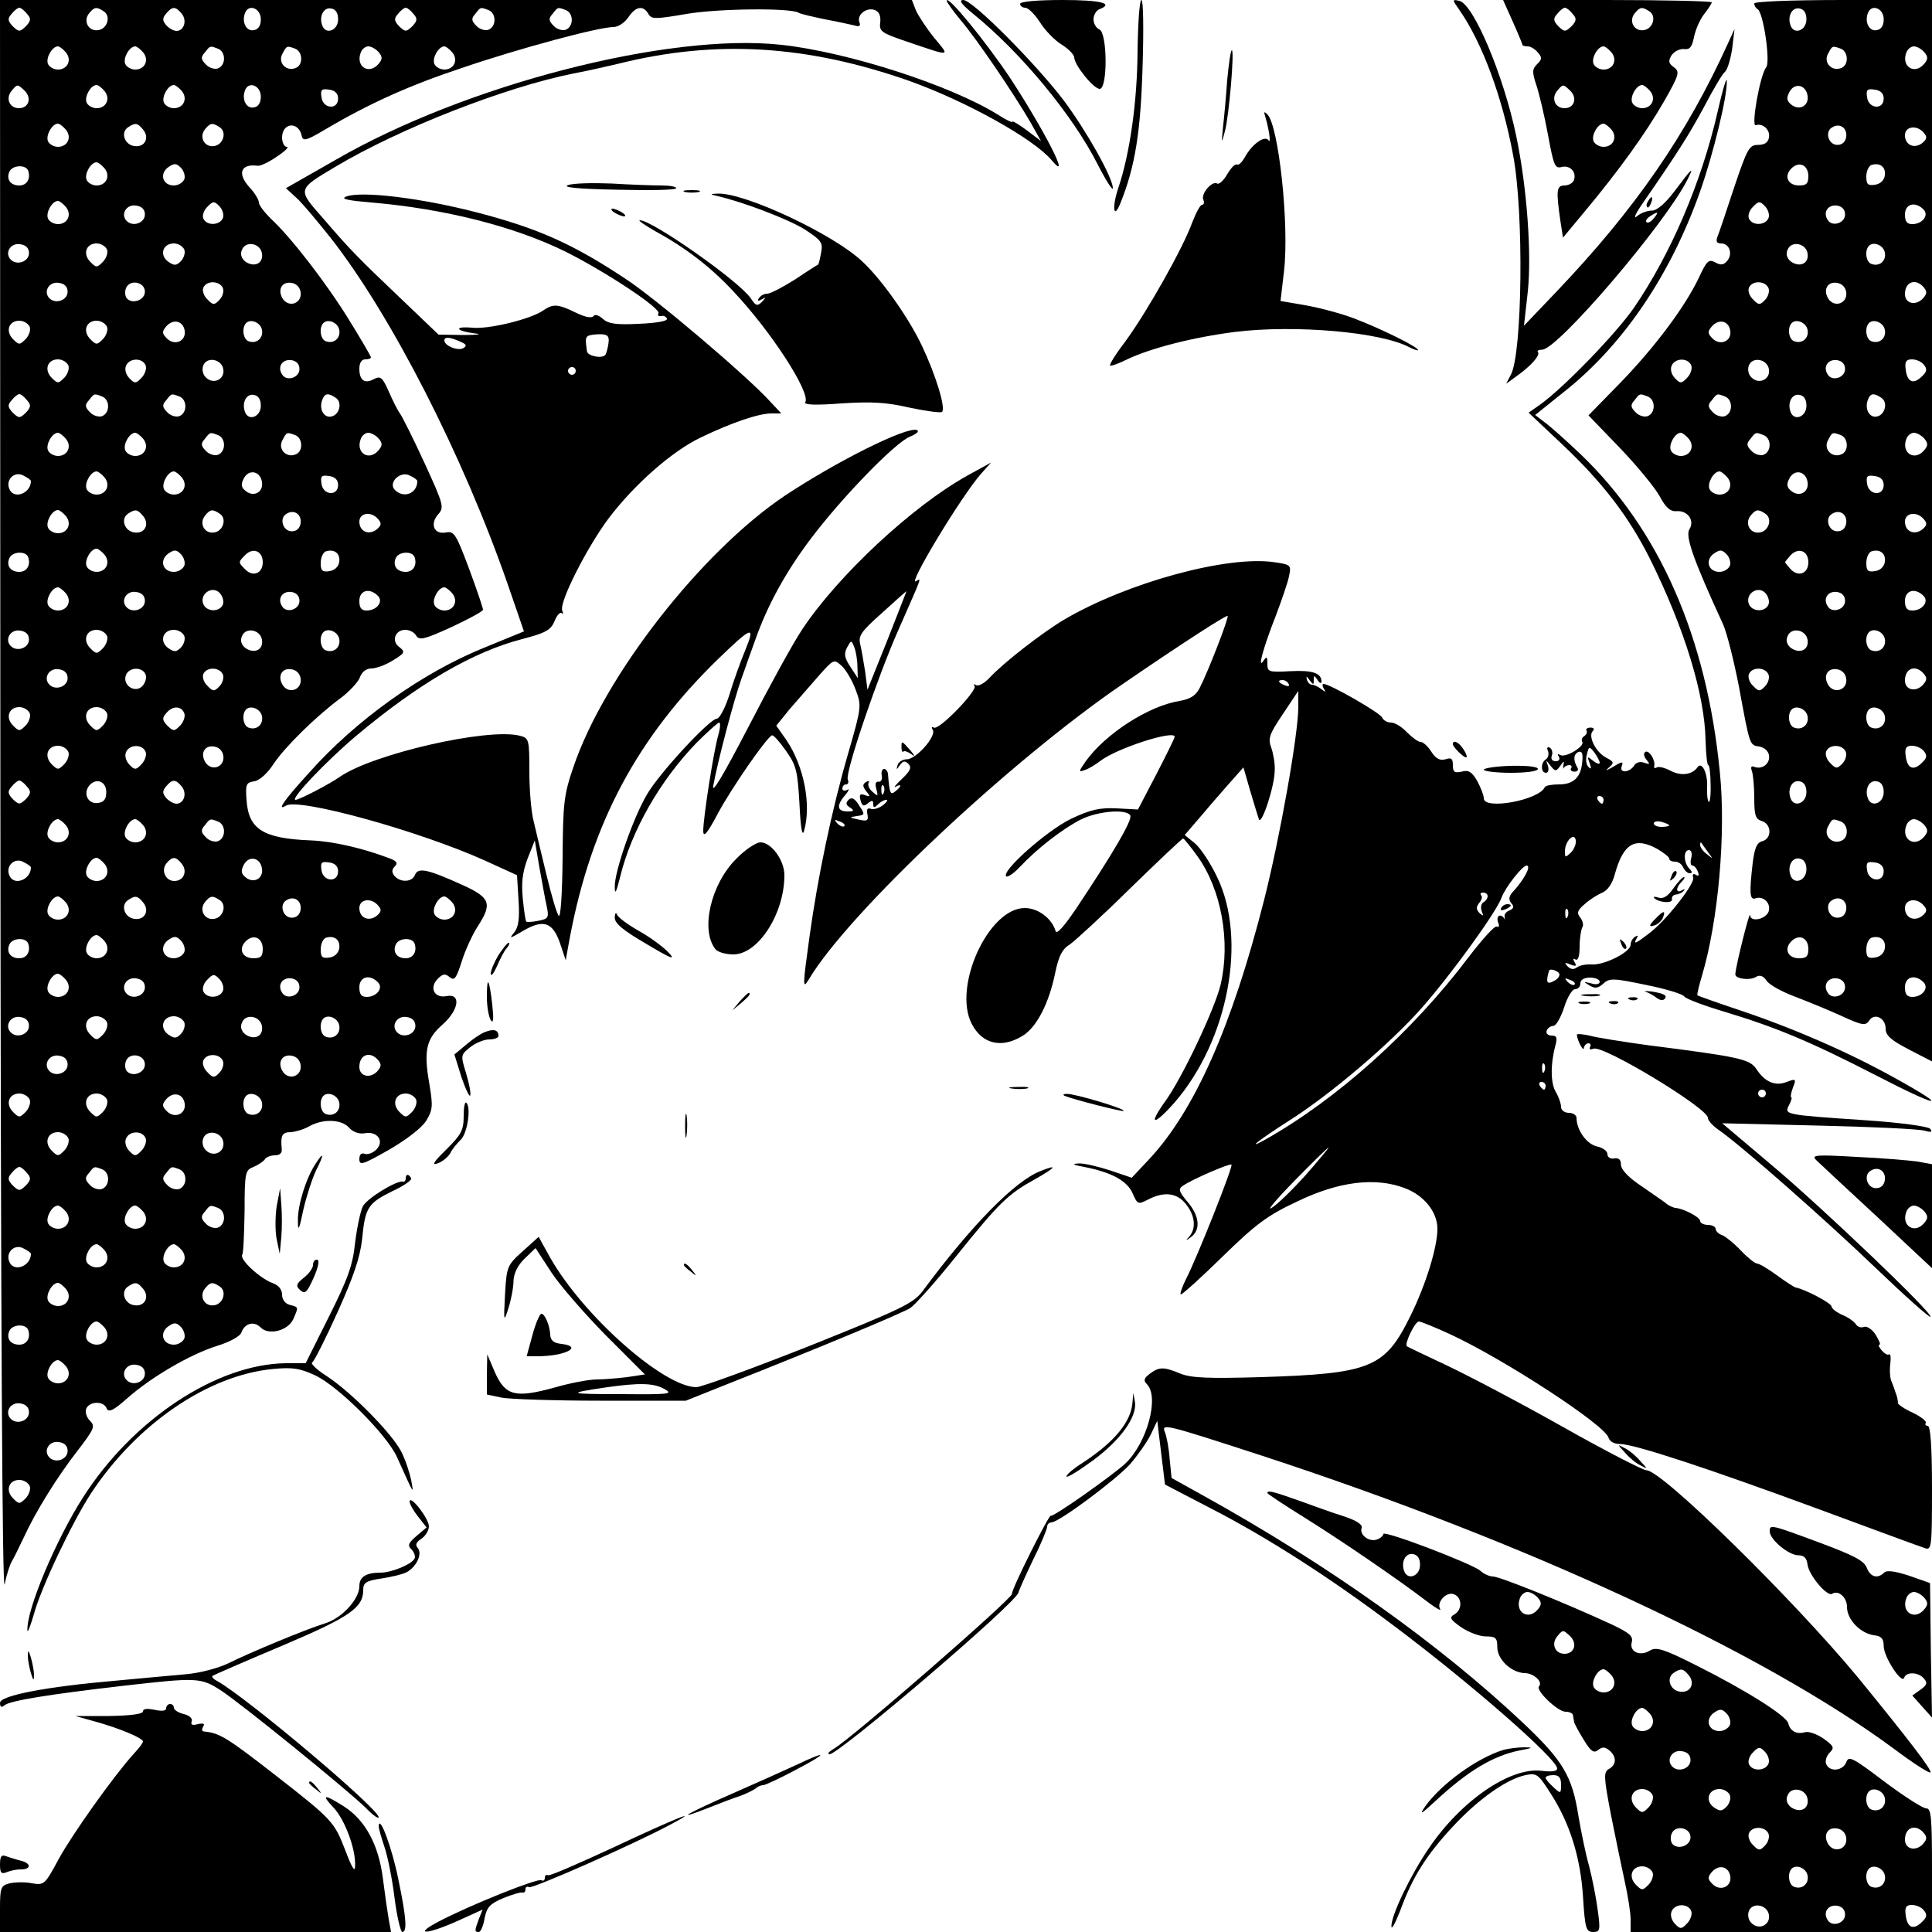 <?xml version="1.0" standalone="no"?>
<!DOCTYPE svg PUBLIC "-//W3C//DTD SVG 20010904//EN"
 "http://www.w3.org/TR/2001/REC-SVG-20010904/DTD/svg10.dtd">
<svg version="1.0" xmlns="http://www.w3.org/2000/svg"
 width="500pt" height="500pt" viewBox="0 0 500 500"
 preserveAspectRatio="xMidYMid meet">
<g transform="translate(0,500) scale(0.1,-0.1)"
fill="#000000" stroke="none">
<path d="M1 2928 c1 -1344 5 -2057 11 -2028 5 25 14 52 19 60 5 8 18 35 30 60
30 66 87 158 140 226 43 56 46 63 32 77 -9 8 -13 23 -10 31 8 20 46 21 53 1 5
-11 17 -6 53 26 62 55 163 114 233 136 33 10 60 25 63 35 8 23 32 30 49 13 21
-22 71 -9 85 21 14 32 14 31 -9 37 -12 3 -20 14 -20 26 0 14 -9 25 -26 31 -33
13 -85 61 -77 73 3 4 5 56 6 114 0 99 2 105 23 113 12 5 25 14 29 19 3 6 15
11 26 11 13 0 20 6 18 18 -3 34 1 42 24 42 12 1 33 7 47 15 35 20 84 19 104
-4 10 -11 25 -16 39 -14 33 7 53 -20 31 -42 -9 -9 -23 -14 -30 -11 -9 3 -14
-2 -14 -14 0 -17 9 -14 76 24 45 26 84 56 96 74 18 29 19 38 9 98 -15 85 -8
116 35 153 42 38 48 81 9 73 -31 -6 -45 22 -22 45 13 13 19 14 31 4 12 -10 17
-3 31 41 9 29 28 70 41 90 39 60 33 75 -40 108 -88 40 -114 46 -122 26 -7 -19
-37 -21 -53 -3 -8 10 -7 17 1 25 8 8 5 14 -15 21 -68 26 -147 44 -202 46 -125
5 -162 29 -167 105 -3 40 -1 45 20 48 13 2 34 20 50 45 30 45 110 123 173 170
22 16 45 41 50 53 5 15 17 24 30 24 12 0 37 9 56 21 31 19 32 22 17 34 -22 15
-12 45 15 45 11 0 24 -7 28 -15 8 -13 21 -10 91 22 45 21 82 41 82 45 0 5 -16
52 -36 106 -34 91 -39 98 -60 94 -31 -6 -42 22 -20 47 16 18 14 25 -35 132
-29 63 -58 121 -64 129 -6 8 -19 34 -29 57 -16 36 -21 41 -38 32 -24 -13 -38
-4 -38 27 0 15 6 24 15 24 8 0 15 2 15 5 0 3 -25 46 -56 96 -59 96 -151 215
-203 263 -17 17 -31 35 -31 42 0 7 -11 25 -24 39 -33 36 -23 62 21 56 7 -1 30
10 50 24 21 14 32 25 25 25 -6 0 -12 11 -12 24 0 39 43 43 51 4 3 -14 12 -12
59 16 113 67 219 115 355 160 149 51 355 106 392 106 13 0 29 11 39 25 19 29
39 32 52 9 8 -14 17 -14 99 0 82 14 268 16 290 3 4 -3 35 -10 68 -17 33 -6 68
-14 77 -16 12 -4 16 -1 12 9 -7 19 19 39 40 31 11 -4 16 -15 14 -32 -3 -23 3
-27 64 -48 124 -42 117 -42 75 9 -20 25 -41 57 -47 71 l-10 26 -1180 0 -1180
0 1 -2072z m69 2036 c11 -12 10 -18 -3 -32 -16 -15 -18 -15 -34 0 -13 14 -14
20 -3 32 7 9 16 16 20 16 4 0 13 -7 20 -16z m198 7 c20 -12 10 -46 -14 -49
-25 -4 -40 24 -23 44 13 16 19 17 37 5z m202 -6 c15 -18 6 -45 -13 -45 -8 0
-20 7 -27 15 -10 12 -10 18 0 30 16 19 24 19 40 0z m205 -15 c0 -16 -6 -26
-18 -28 -19 -4 -32 20 -23 44 9 25 41 13 41 -16z m200 0 c0 -29 -32 -41 -41
-16 -9 24 4 48 23 44 12 -2 18 -12 18 -28z m195 14 c11 -12 10 -18 -3 -32 -16
-15 -18 -15 -34 0 -13 14 -14 20 -3 32 7 9 16 16 20 16 4 0 13 -7 20 -16z
m194 10 c21 -8 21 -43 0 -51 -8 -3 -23 1 -31 10 -13 13 -14 19 -3 31 14 18 13
18 34 10z m200 0 c21 -8 21 -43 0 -51 -8 -3 -23 1 -31 10 -13 13 -14 19 -3 31
14 18 13 18 34 10z m-1294 -109 c17 -20 5 -45 -20 -45 -11 0 -23 7 -26 15 -6
15 11 45 26 45 4 0 13 -7 20 -15z m200 0 c17 -20 5 -45 -20 -45 -11 0 -23 7
-26 15 -6 15 11 45 26 45 4 0 13 -7 20 -15z m194 9 c21 -8 21 -43 0 -51 -8 -3
-23 1 -31 10 -13 13 -14 19 -3 31 14 18 13 18 34 10z m200 0 c20 -8 21 -43 1
-50 -24 -10 -47 14 -34 37 11 21 11 21 33 13z m216 -9 c10 -12 10 -18 0 -30
-25 -30 -61 -7 -46 30 3 8 12 15 19 15 8 0 20 -7 27 -15z m190 0 c17 -20 5
-45 -20 -45 -11 0 -23 7 -26 15 -6 15 11 45 26 45 4 0 13 -7 20 -15z m-1106
-100 c19 -19 10 -45 -15 -45 -25 0 -35 26 -19 45 15 18 15 18 34 0z m206 0
c17 -20 5 -45 -20 -45 -11 0 -23 7 -26 15 -6 15 11 45 26 45 4 0 13 -7 20 -15z
m200 0 c17 -20 5 -45 -20 -45 -11 0 -23 7 -26 15 -6 15 11 45 26 45 4 0 13 -7
20 -15z m205 -15 c0 -16 -6 -26 -18 -28 -19 -4 -32 20 -23 44 9 25 41 13 41
-16z m200 -5 c0 -30 -39 -27 -43 3 -3 20 0 23 20 20 15 -2 23 -10 23 -23z
m-705 -80 c17 -20 5 -45 -20 -45 -11 0 -23 7 -26 15 -6 15 11 45 26 45 4 0 13
-7 20 -15z m200 0 c18 -21 5 -47 -22 -43 -26 3 -37 36 -16 49 18 12 24 11 38
-6z m198 6 c20 -12 10 -46 -14 -49 -25 -4 -40 24 -23 44 13 16 19 17 37 5z
m-298 -106 c17 -20 5 -45 -20 -45 -11 0 -23 7 -26 15 -6 15 11 45 26 45 4 0
13 -7 20 -15z m207 -29 c-4 -9 -16 -16 -27 -16 -29 0 -38 30 -15 47 16 11 21
11 33 -1 8 -8 12 -22 9 -30z m-404 22 c7 -21 -4 -38 -23 -38 -23 0 -34 16 -26
35 7 18 43 20 49 3z m97 -93 c17 -20 5 -45 -20 -45 -11 0 -23 7 -26 15 -6 15
11 45 26 45 4 0 13 -7 20 -15z m407 -29 c-8 -20 -43 -21 -51 -1 -3 8 2 22 11
30 14 15 18 15 31 1 8 -8 12 -22 9 -30z m-202 9 c0 -22 -31 -33 -47 -17 -17
17 -1 44 24 40 15 -2 23 -10 23 -23z m-300 -100 c0 -22 -31 -33 -47 -17 -17
17 -1 44 24 40 15 -2 23 -10 23 -23z m202 9 c3 -8 -2 -23 -11 -32 -15 -15 -17
-15 -32 0 -21 21 -11 48 16 48 11 0 23 -7 27 -16z m200 0 c3 -8 -1 -22 -9 -30
-12 -12 -17 -12 -33 -1 -23 17 -14 47 15 47 11 0 23 -7 27 -16z m201 -10 c4
-26 -20 -37 -43 -21 -10 8 -14 19 -9 30 9 25 48 18 52 -9z m-503 -99 c0 -22
-31 -33 -47 -17 -17 17 -1 44 24 40 15 -2 23 -10 23 -23z m200 0 c0 -21 -31
-33 -46 -18 -5 5 -7 17 -3 27 9 24 49 17 49 -9z m202 9 c3 -8 -1 -22 -9 -30
-13 -14 -17 -14 -31 1 -9 8 -14 22 -11 30 8 20 43 19 51 -1z m201 -10 c4 -28
-28 -41 -45 -19 -16 23 -5 47 21 43 13 -2 22 -11 24 -24z m-701 -90 c3 -8 -2
-23 -11 -32 -15 -15 -17 -15 -32 0 -21 21 -11 48 16 48 11 0 23 -7 27 -16z
m200 0 c3 -8 -2 -23 -11 -32 -15 -15 -17 -15 -32 0 -21 21 -11 48 16 48 11 0
23 -7 27 -16z m201 -10 c4 -27 -26 -40 -46 -20 -13 13 -13 18 -2 31 18 21 44
15 48 -11z m200 2 c4 -21 -14 -37 -35 -29 -14 5 -18 35 -6 47 12 12 38 1 41
-18z m200 0 c4 -21 -14 -37 -35 -29 -14 5 -18 35 -6 47 12 12 38 1 41 -18z
m-701 -92 c3 -8 -2 -23 -11 -32 -15 -15 -17 -15 -32 0 -21 21 -11 48 16 48 11
0 23 -7 27 -16z m200 0 c3 -8 -2 -23 -11 -32 -14 -15 -18 -15 -31 -1 -9 9 -13
23 -9 32 8 21 43 22 51 1z m201 -10 c4 -26 -26 -40 -45 -21 -8 7 -11 21 -7 31
9 24 48 17 52 -10z m197 1 c0 -23 -34 -33 -45 -14 -13 20 1 40 24 37 13 -2 21
-10 21 -23z m-705 -81 c11 -12 10 -18 -3 -32 -16 -15 -18 -15 -34 0 -13 14
-14 20 -3 32 7 9 16 16 20 16 4 0 13 -7 20 -16z m194 10 c21 -8 21 -43 0 -51
-8 -3 -23 1 -31 10 -13 13 -14 19 -3 31 14 18 13 18 34 10z m200 0 c21 -8 21
-43 0 -51 -8 -3 -23 1 -31 10 -13 13 -14 19 -3 31 14 18 13 18 34 10z m211
-24 c0 -29 -32 -41 -41 -16 -9 24 4 48 23 44 12 -2 18 -12 18 -28z m193 21
c19 -11 11 -45 -11 -49 -19 -4 -32 20 -23 43 6 17 15 19 34 6z m-698 -106 c17
-20 5 -45 -20 -45 -11 0 -23 7 -26 15 -6 15 11 45 26 45 4 0 13 -7 20 -15z
m200 0 c17 -20 5 -45 -20 -45 -11 0 -23 7 -26 15 -6 15 11 45 26 45 4 0 13 -7
20 -15z m194 9 c21 -8 21 -43 0 -51 -8 -3 -23 1 -31 10 -13 13 -14 19 -3 31
14 18 13 18 34 10z m200 0 c20 -8 21 -43 1 -50 -24 -10 -47 14 -34 37 11 21
11 21 33 13z m216 -9 c10 -12 10 -18 0 -30 -25 -30 -61 -7 -46 30 3 8 12 15
19 15 8 0 20 -7 27 -15z m-900 -110 c0 -32 -45 -49 -56 -20 -10 24 14 47 37
34 10 -5 19 -11 19 -14z m190 10 c17 -20 5 -45 -20 -45 -11 0 -23 7 -26 15 -6
15 11 45 26 45 4 0 13 -7 20 -15z m200 0 c17 -20 5 -45 -20 -45 -11 0 -23 7
-26 15 -6 15 11 45 26 45 4 0 13 -7 20 -15z m208 -13 c4 -26 -22 -40 -43 -22
-11 9 -12 17 -4 32 13 25 43 19 47 -10z m402 3 c0 -32 -35 -46 -58 -23 -19 19
15 51 39 37 11 -5 19 -11 19 -14z m-205 -10 c0 -30 -39 -27 -43 3 -3 20 0 23
20 20 15 -2 23 -10 23 -23z m-705 -80 c17 -20 5 -45 -20 -45 -11 0 -23 7 -26
15 -6 15 11 45 26 45 4 0 13 -7 20 -15z m200 0 c18 -21 5 -47 -22 -43 -26 3
-37 36 -16 49 18 12 24 11 38 -6z m198 6 c20 -12 10 -46 -14 -49 -25 -4 -40
24 -23 44 13 16 19 17 37 5z m210 -25 c-2 -13 -10 -21 -23 -21 -23 0 -33 34
-14 45 20 13 40 -1 37 -24z m201 10 c9 -10 8 -16 -4 -26 -20 -16 -45 -6 -45
20 0 23 31 28 49 6z m-709 -91 c17 -20 5 -45 -20 -45 -11 0 -23 7 -26 15 -6
15 11 45 26 45 4 0 13 -7 20 -15z m207 -29 c-4 -9 -16 -16 -27 -16 -29 0 -38
30 -15 47 16 11 21 11 33 -1 8 -8 12 -22 9 -30z m203 9 c0 -29 -25 -39 -45
-19 -19 19 -19 19 0 38 20 20 45 10 45 -19z m198 1 c-2 -13 -12 -22 -25 -24
-19 -3 -23 1 -23 21 0 14 6 27 13 30 22 7 38 -5 35 -27z m-805 12 c7 -21 -4
-38 -23 -38 -23 0 -34 16 -26 35 7 18 43 20 49 3z m1000 0 c7 -21 -4 -38 -23
-38 -23 0 -34 16 -26 35 7 18 43 20 49 3z m-903 -93 c17 -20 5 -45 -20 -45
-11 0 -23 7 -26 15 -6 15 11 45 26 45 4 0 13 -7 20 -15z m407 -29 c-8 -21 -43
-20 -51 1 -10 26 23 48 42 29 8 -8 12 -22 9 -30z m593 29 c17 -20 5 -45 -20
-45 -11 0 -23 7 -26 15 -6 15 11 45 26 45 4 0 13 -7 20 -15z m-795 -20 c0 -22
-31 -33 -47 -17 -17 17 -1 44 24 40 15 -2 23 -10 23 -23z m400 0 c0 -23 -34
-33 -45 -14 -13 20 1 40 24 37 13 -2 21 -10 21 -23z m203 13 c15 -15 -3 -38
-29 -38 -14 0 -19 7 -19 25 0 27 26 35 48 13z m-903 -113 c0 -22 -31 -33 -47
-17 -17 17 -1 44 24 40 15 -2 23 -10 23 -23z m202 9 c3 -8 -2 -23 -11 -32 -15
-15 -17 -15 -32 0 -21 21 -11 48 16 48 11 0 23 -7 27 -16z m200 0 c3 -8 -1
-22 -9 -30 -12 -12 -17 -12 -33 -1 -23 17 -14 47 15 47 11 0 23 -7 27 -16z
m201 -10 c4 -26 -20 -37 -43 -21 -10 8 -14 19 -9 30 9 25 48 18 52 -9z m200 2
c4 -21 -14 -37 -35 -29 -14 5 -18 35 -6 47 12 12 38 1 41 -18z m-703 -101 c0
-22 -31 -33 -47 -17 -17 17 -1 44 24 40 15 -2 23 -10 23 -23z m202 9 c3 -8 -1
-22 -9 -30 -19 -19 -52 3 -42 29 8 21 43 22 51 1z m200 0 c3 -8 -1 -22 -9 -30
-13 -14 -17 -14 -31 1 -9 8 -14 22 -11 30 8 20 43 19 51 -1z m201 -10 c4 -28
-28 -41 -45 -19 -16 23 -5 47 21 43 13 -2 22 -11 24 -24z m-701 -90 c3 -8 -2
-23 -11 -32 -15 -15 -17 -15 -32 0 -21 21 -11 48 16 48 11 0 23 -7 27 -16z
m200 0 c3 -8 -2 -23 -11 -32 -15 -15 -17 -15 -32 0 -21 21 -11 48 16 48 11 0
23 -7 27 -16z m200 0 c3 -8 -2 -23 -11 -32 -15 -15 -17 -15 -33 0 -13 14 -14
20 -3 32 16 20 39 20 47 0z m201 -8 c4 -21 -14 -37 -35 -29 -14 5 -18 35 -6
47 12 12 38 1 41 -18z m-501 -92 c3 -8 -2 -23 -11 -32 -15 -15 -17 -15 -32 0
-21 21 -11 48 16 48 11 0 23 -7 27 -16z m200 0 c3 -8 -2 -23 -11 -32 -14 -15
-18 -15 -31 -1 -9 9 -13 23 -9 32 8 21 43 22 51 1z m201 -10 c4 -28 -28 -41
-45 -19 -16 23 -5 47 21 43 13 -2 22 -11 24 -24z m-508 -80 c11 -12 10 -18 -3
-32 -16 -15 -18 -15 -34 0 -13 14 -14 20 -3 32 7 9 16 16 20 16 4 0 13 -7 20
-16z m205 -14 c0 -18 -6 -26 -21 -28 -26 -4 -40 24 -23 45 18 21 44 11 44 -17z
m195 15 c15 -18 6 -45 -13 -45 -8 0 -20 7 -27 15 -10 12 -10 18 0 30 16 19 24
19 40 0z m-300 -100 c17 -20 5 -45 -20 -45 -11 0 -23 7 -26 15 -6 15 11 45 26
45 4 0 13 -7 20 -15z m200 0 c17 -20 5 -45 -20 -45 -11 0 -23 7 -26 15 -6 15
11 45 26 45 4 0 13 -7 20 -15z m194 9 c21 -8 21 -43 0 -51 -8 -3 -23 1 -31 10
-13 13 -14 19 -3 31 14 18 13 18 34 10z m-484 -119 c0 -32 -45 -49 -56 -20
-10 24 14 47 37 34 10 -5 19 -11 19 -14z m190 10 c17 -20 5 -45 -20 -45 -11 0
-23 7 -26 15 -6 15 11 45 26 45 4 0 13 -7 20 -15z m200 0 c16 -19 6 -45 -19
-45 -23 0 -35 28 -20 46 15 18 24 18 39 -1z m208 -13 c4 -26 -22 -40 -43 -22
-11 9 -12 17 -4 32 13 25 43 19 47 -10z m197 -7 c0 -30 -39 -27 -43 3 -3 20 0
23 20 20 15 -2 23 -10 23 -23z m-705 -80 c17 -20 5 -45 -20 -45 -11 0 -23 7
-26 15 -6 15 11 45 26 45 4 0 13 -7 20 -15z m200 0 c18 -21 5 -47 -22 -43 -26
3 -37 36 -16 49 18 12 24 11 38 -6z m198 6 c20 -12 10 -46 -14 -49 -25 -4 -40
24 -23 44 13 16 19 17 37 5z m210 -25 c-2 -13 -10 -21 -23 -21 -23 0 -33 34
-14 45 20 13 40 -1 37 -24z m392 19 c17 -20 5 -45 -20 -45 -11 0 -23 7 -26 15
-6 15 11 45 26 45 4 0 13 -7 20 -15z m-191 -9 c9 -10 8 -16 -4 -26 -20 -16
-45 -6 -45 20 0 23 31 28 49 6z m-709 -91 c17 -20 5 -45 -20 -45 -11 0 -23 7
-26 15 -6 15 11 45 26 45 4 0 13 -7 20 -15z m207 -29 c-4 -9 -16 -16 -27 -16
-29 0 -38 30 -15 47 16 11 21 11 33 -1 8 -8 12 -22 9 -30z m203 8 c0 -19 -5
-24 -24 -24 -29 0 -40 24 -20 44 20 20 44 9 44 -20z m198 2 c-2 -13 -12 -22
-25 -24 -19 -3 -23 1 -23 21 0 14 6 27 13 30 22 7 38 -5 35 -27z m-805 12 c7
-21 -4 -38 -23 -38 -23 0 -34 16 -26 35 7 18 43 20 49 3z m1000 0 c7 -21 -4
-38 -23 -38 -23 0 -34 16 -26 35 7 18 43 20 49 3z m-903 -93 c17 -20 5 -45
-20 -45 -11 0 -23 7 -26 15 -6 15 11 45 26 45 4 0 13 -7 20 -15z m407 -29 c-8
-20 -43 -21 -51 -1 -3 8 2 22 11 30 14 15 18 15 31 1 8 -8 12 -22 9 -30z
m-202 9 c0 -22 -31 -33 -47 -17 -17 17 -1 44 24 40 15 -2 23 -10 23 -23z m400
0 c0 -23 -34 -33 -45 -14 -13 20 1 40 24 37 13 -2 21 -10 21 -23z m203 13 c15
-15 -3 -38 -29 -38 -14 0 -19 7 -19 25 0 27 26 35 48 13z m-903 -113 c0 -22
-31 -33 -47 -17 -17 17 -1 44 24 40 15 -2 23 -10 23 -23z m202 9 c3 -8 -2 -23
-11 -32 -15 -15 -17 -15 -32 0 -21 21 -11 48 16 48 11 0 23 -7 27 -16z m200 0
c3 -8 -1 -22 -9 -30 -12 -12 -17 -12 -33 -1 -23 17 -14 47 15 47 11 0 23 -7
27 -16z m201 -10 c4 -26 -20 -37 -43 -21 -10 8 -14 19 -9 30 9 25 48 18 52 -9z
m200 2 c4 -21 -14 -37 -35 -29 -14 5 -18 35 -6 47 12 12 38 1 41 -18z m197 -1
c0 -22 -31 -33 -47 -17 -17 17 -1 44 24 40 15 -2 23 -10 23 -23z m-900 -100
c0 -22 -31 -33 -47 -17 -17 17 -1 44 24 40 15 -2 23 -10 23 -23z m200 0 c0
-21 -31 -33 -46 -18 -5 5 -7 17 -3 27 9 24 49 17 49 -9z m202 9 c3 -8 -1 -22
-9 -30 -13 -14 -17 -14 -31 1 -9 8 -14 22 -11 30 8 20 43 19 51 -1z m201 -10
c4 -28 -28 -41 -45 -19 -16 23 -5 47 21 43 13 -2 22 -11 24 -24z m201 12 c9
-11 8 -17 -4 -30 -19 -18 -45 -11 -45 13 0 32 28 42 49 17z m-902 -102 c3 -8
-2 -23 -11 -32 -15 -15 -17 -15 -32 0 -21 21 -11 48 16 48 11 0 23 -7 27 -16z
m200 0 c3 -8 -2 -23 -11 -32 -15 -15 -17 -15 -32 0 -21 21 -11 48 16 48 11 0
23 -7 27 -16z m201 -10 c4 -27 -26 -40 -46 -20 -13 13 -13 18 -2 31 18 21 44
15 48 -11z m200 2 c4 -21 -14 -37 -35 -29 -14 5 -18 35 -6 47 12 12 38 1 41
-18z m200 0 c4 -21 -14 -37 -35 -29 -14 5 -18 35 -6 47 12 12 38 1 41 -18z
m199 8 c3 -8 -2 -23 -11 -32 -15 -15 -17 -15 -32 0 -21 21 -11 48 16 48 11 0
23 -7 27 -16z m-900 -100 c3 -8 -2 -23 -11 -32 -15 -15 -17 -15 -32 0 -21 21
-11 48 16 48 11 0 23 -7 27 -16z m200 0 c3 -8 -2 -23 -11 -32 -14 -15 -18 -15
-31 -1 -9 9 -13 23 -9 32 8 21 43 22 51 1z m201 -10 c4 -26 -26 -40 -45 -21
-8 7 -11 21 -7 31 9 24 48 17 52 -10z m-508 -80 c11 -12 10 -18 -3 -32 -16
-15 -18 -15 -34 0 -13 14 -14 20 -3 32 7 9 16 16 20 16 4 0 13 -7 20 -16z
m194 10 c21 -8 21 -43 0 -51 -8 -3 -23 1 -31 10 -13 13 -14 19 -3 31 14 18 13
18 34 10z m200 0 c21 -8 21 -43 0 -51 -8 -3 -23 1 -31 10 -13 13 -14 19 -3 31
14 18 13 18 34 10z m-294 -109 c17 -20 5 -45 -20 -45 -11 0 -23 7 -26 15 -6
15 11 45 26 45 4 0 13 -7 20 -15z m200 0 c17 -20 5 -45 -20 -45 -11 0 -23 7
-26 15 -6 15 11 45 26 45 4 0 13 -7 20 -15z m194 9 c21 -8 21 -43 0 -51 -8 -3
-23 1 -31 10 -13 13 -14 19 -3 31 14 18 13 18 34 10z m-484 -119 c0 -32 -45
-49 -56 -20 -10 24 14 47 37 34 10 -5 19 -11 19 -14z m190 10 c17 -20 5 -45
-20 -45 -11 0 -23 7 -26 15 -6 15 11 45 26 45 4 0 13 -7 20 -15z m200 0 c17
-20 5 -45 -20 -45 -11 0 -23 7 -26 15 -6 15 11 45 26 45 4 0 13 -7 20 -15z
m-300 -100 c17 -20 5 -45 -20 -45 -11 0 -23 7 -26 15 -6 15 11 45 26 45 4 0
13 -7 20 -15z m200 0 c18 -21 5 -47 -22 -43 -26 3 -37 36 -16 49 18 12 24 11
38 -6z m198 6 c20 -12 10 -46 -14 -49 -25 -4 -40 24 -23 44 13 16 19 17 37 5z
m-298 -106 c17 -20 5 -45 -20 -45 -11 0 -23 7 -26 15 -6 15 11 45 26 45 4 0
13 -7 20 -15z m207 -29 c-4 -9 -16 -16 -27 -16 -29 0 -38 30 -15 47 16 11 21
11 33 -1 8 -8 12 -22 9 -30z m-404 22 c7 -21 -4 -38 -23 -38 -23 0 -34 16 -26
35 7 18 43 20 49 3z m97 -93 c17 -20 5 -45 -20 -45 -11 0 -23 7 -26 15 -6 15
11 45 26 45 4 0 13 -7 20 -15z m205 -20 c0 -22 -31 -33 -47 -17 -17 17 -1 44
24 40 15 -2 23 -10 23 -23z m-300 -100 c0 -22 -31 -33 -47 -17 -17 17 -1 44
24 40 15 -2 23 -10 23 -23z m100 -100 c0 -22 -31 -33 -47 -17 -17 17 -1 44 24
40 15 -2 23 -10 23 -23z m-98 -91 c3 -8 -2 -23 -11 -32 -15 -15 -17 -15 -32 0
-21 21 -11 48 16 48 11 0 23 -7 27 -16z"/>
<path d="M2450 4998 c0 -3 16 -26 36 -50 42 -49 136 -188 180 -263 l28 -50
-37 28 c-20 15 -37 25 -37 22 0 -3 -17 5 -37 18 -122 76 -387 162 -561 181
-291 32 -817 -103 -1154 -298 l-128 -73 26 -24 c15 -13 55 -61 90 -105 156
-199 343 -564 459 -899 l41 -119 -100 -41 c-162 -65 -335 -188 -458 -327 -63
-69 -83 -98 -58 -83 33 21 347 -66 517 -143 l81 -37 4 -65 c3 -48 0 -70 -12
-84 -13 -16 -10 -15 22 4 54 32 78 24 97 -30 l15 -45 11 60 c56 296 175 517
384 720 88 85 96 87 70 23 -12 -29 -31 -81 -41 -115 -11 -35 -26 -63 -33 -63
-18 0 -148 -140 -180 -195 -36 -60 -85 -201 -84 -240 0 -22 4 -15 14 26 29
119 103 249 198 347 28 28 55 52 58 52 4 0 3 -15 -2 -32 -12 -41 -39 -214 -39
-248 0 -19 10 -8 38 45 36 67 127 198 140 202 4 1 20 -17 36 -40 27 -38 30
-52 35 -137 3 -63 7 -87 12 -70 19 67 0 167 -46 235 l-26 37 34 42 c19 22 53
61 75 86 39 44 40 45 60 27 11 -10 27 -37 36 -61 16 -42 16 -45 -19 -166 -42
-144 -79 -321 -100 -474 -18 -130 -18 -137 -2 -111 102 172 520 565 813 765
153 105 268 179 271 176 4 -4 -50 -143 -72 -186 -10 -20 -24 -29 -52 -34 -81
-13 -192 -85 -243 -156 -19 -27 -19 -29 -3 -23 10 3 28 14 41 24 43 33 193 81
192 62 -1 -5 -22 -48 -48 -98 l-47 -90 -55 3 c-44 2 -67 -3 -118 -27 -62 -30
-181 -135 -168 -149 4 -3 20 8 36 25 44 47 110 98 157 122 44 22 117 28 128
11 7 -11 -45 -99 -139 -240 -31 -46 -51 -69 -54 -60 -10 34 -46 60 -80 60 -94
0 -187 -204 -137 -300 27 -52 77 -64 131 -31 37 22 69 85 85 164 9 43 18 61
38 73 14 10 85 75 157 146 72 70 133 128 136 128 2 0 19 -21 37 -46 62 -86 86
-221 60 -332 -15 -63 -100 -243 -144 -303 -45 -63 -29 -63 25 -2 139 161 188
422 110 583 -17 36 -43 75 -57 87 l-27 22 37 43 c20 24 54 63 76 88 l39 44 17
-59 c10 -33 20 -67 23 -75 6 -19 41 85 41 127 1 17 -4 44 -9 58 -9 24 -5 35
30 87 l40 60 0 -41 c0 -72 -48 -341 -89 -502 -83 -326 -180 -544 -297 -669
l-45 -48 -56 19 c-31 10 -68 19 -82 18 -18 -1 -14 -4 15 -9 71 -14 111 -36
125 -68 13 -29 14 -30 41 -16 41 21 74 17 97 -12 24 -30 27 -63 9 -84 -11 -12
-10 -12 5 -1 25 19 21 55 -10 91 -22 26 -24 33 -12 41 24 17 122 59 126 55 5
-4 -89 -241 -118 -297 -11 -22 -16 -39 -13 -39 4 0 53 44 109 99 85 83 116
106 191 141 109 53 204 64 280 35 50 -19 84 -62 84 -105 0 -48 -30 -145 -70
-226 -66 -134 -102 -149 -387 -158 -138 -4 -180 -2 -208 9 -43 18 -55 18 -79
0 -16 -12 -17 -18 -8 -27 33 -33 1 -152 -56 -206 -34 -31 -185 -138 -193 -135
-5 2 -102 -191 -100 -202 2 -11 -419 -378 -463 -402 -11 -7 -16 -12 -9 -13 24
0 486 394 489 419 0 3 17 41 37 83 21 42 37 81 37 87 0 6 5 11 11 11 19 0 164
108 203 150 20 23 44 57 54 77 l17 36 10 -83 10 -82 123 -64 c138 -71 303
-176 466 -299 198 -148 426 -347 426 -372 0 -7 -14 -9 -39 -6 -81 11 -209 -76
-293 -200 -48 -70 -98 -175 -97 -202 0 -11 10 8 23 41 32 88 69 145 137 218
66 71 139 122 187 132 29 6 33 3 66 -49 49 -76 77 -166 83 -269 5 -79 8 -88
26 -88 18 0 19 5 12 56 -4 31 -14 82 -22 113 -9 31 -21 90 -28 131 -16 103
-40 143 -140 238 -218 206 -507 412 -832 592 l-81 45 -5 50 c-2 28 -8 58 -12
68 -10 24 -2 22 250 -60 685 -224 1299 -509 1638 -760 48 -36 90 -63 93 -60 5
5 -58 87 -187 245 -167 202 -508 537 -548 537 -9 0 -106 50 -216 112 -110 62
-245 133 -300 159 -55 26 -102 48 -104 50 -7 6 21 64 31 64 5 0 42 -15 81 -33
144 -67 402 -236 410 -268 3 -10 15 -16 29 -16 37 0 228 -63 513 -168 143 -53
268 -99 278 -102 16 -5 17 7 17 156 0 107 -4 161 -11 161 -5 0 -8 3 -5 8 2 4
-13 16 -34 26 -22 10 -39 22 -38 25 0 3 -1 9 -2 14 -1 4 -3 10 -5 15 -1 4 -5
15 -9 25 -5 9 -6 30 -4 47 2 16 1 27 -3 25 -4 -3 -12 2 -19 10 -7 8 -10 15 -6
15 4 0 -1 11 -10 26 -9 14 -23 23 -30 20 -8 -3 -17 0 -21 7 -5 7 -20 18 -35
24 -16 7 -28 17 -28 22 0 8 -67 44 -93 49 -4 1 -26 15 -49 32 -22 16 -45 30
-51 30 -5 0 -24 15 -41 33 -17 18 -39 36 -48 40 -10 3 -18 11 -18 17 0 5 -9
10 -20 10 -11 0 -20 5 -20 10 0 10 -44 33 -65 34 -5 1 -14 5 -20 9 -5 5 -35
25 -65 46 -35 23 -55 44 -55 57 0 13 -6 18 -17 16 -10 -2 -18 3 -18 11 0 8
-12 17 -27 20 -27 6 -53 43 -53 74 0 7 -9 13 -20 13 -11 0 -20 7 -20 15 0 9
-6 26 -13 38 -14 22 -15 70 -2 120 6 22 4 27 -10 27 -9 0 -15 6 -12 13 2 6 10
12 17 12 7 0 19 21 28 48 8 26 21 47 28 47 8 0 14 7 14 15 0 9 9 15 25 15 14
0 25 -5 25 -11 0 -6 -9 -8 -22 -4 -21 5 -21 5 -5 -5 15 -9 22 -8 36 4 16 15
25 15 111 -3 51 -10 96 -24 99 -30 4 -6 52 -24 106 -40 132 -40 219 -76 392
-165 160 -83 195 -88 49 -7 -122 68 -265 130 -402 176 -60 20 -110 38 -111 39
-2 1 4 25 12 52 42 142 62 367 46 525 -34 350 -156 628 -362 825 -35 33 -76
70 -90 80 l-26 20 81 65 c149 120 270 299 346 514 34 97 70 244 69 285 0 14
-11 -22 -24 -80 -42 -183 -121 -367 -216 -506 -47 -68 -183 -208 -243 -251
l-30 -21 87 -82 c105 -99 172 -187 226 -294 91 -183 143 -354 145 -473 1 -35
4 -63 7 -63 3 0 6 -23 6 -51 1 -27 -2 -48 -5 -44 -3 3 -5 20 -4 38 2 36 -14
68 -25 51 -14 -19 -42 -23 -69 -9 -15 8 -31 12 -36 9 -5 -3 -8 -2 -7 3 4 15
-13 43 -23 37 -5 -3 -4 -12 3 -20 10 -12 9 -13 -6 -8 -10 4 -20 1 -25 -6 -12
-20 -40 -22 -33 -3 5 13 1 13 -23 -2 -16 -9 -21 -11 -12 -3 16 14 16 16 -5 27
-27 14 -48 56 -35 69 5 5 3 9 -6 9 -8 0 -13 -4 -10 -8 2 -4 0 -10 -6 -14 -6
-4 -8 -10 -5 -15 7 -11 -43 -42 -57 -34 -7 4 -8 3 -4 -4 4 -7 1 -12 -8 -12 -9
0 -13 6 -10 14 3 8 1 17 -5 21 -6 3 -9 0 -5 -8 3 -8 1 -18 -5 -22 -14 -8 -14
-35 0 -35 6 0 8 8 5 18 -6 16 -5 16 7 0 12 -15 14 -15 25 0 9 13 11 14 8 2 -1
-8 -1 -12 1 -7 3 4 9 7 14 7 6 0 8 -4 5 -8 -3 -5 1 -9 9 -9 8 0 11 5 7 11 -11
19 -10 34 3 40 9 3 12 -4 10 -24 -3 -41 -22 -60 -60 -60 -19 0 -35 -3 -37 -7
-15 -34 -158 -60 -158 -29 0 8 -8 28 -17 45 -14 24 -23 29 -40 24 -19 -4 -23
-1 -23 17 0 17 -4 20 -19 15 -14 -4 -25 1 -37 20 -9 14 -21 25 -28 25 -6 0
-22 12 -35 25 -13 14 -31 25 -41 25 -10 0 -20 6 -23 13 -5 12 -135 87 -152 87
-3 0 -3 -6 1 -12 6 -10 5 -10 -7 -1 -8 6 -18 11 -24 11 -5 0 -11 6 -13 14 -2
9 0 8 7 -2 10 -13 11 -13 11 0 0 13 1 13 10 0 5 -8 10 -10 10 -4 0 22 -23 30
-80 27 -57 -3 -60 -2 -60 19 0 19 -2 20 -10 8 -17 -25 0 36 32 117 15 40 31
86 34 102 6 28 5 30 -38 36 -121 18 -379 -52 -543 -148 -56 -33 -158 -112
-194 -151 -13 -14 -29 -23 -35 -19 -6 3 -8 3 -4 -2 10 -10 -92 -116 -105 -108
-6 3 -7 1 -3 -6 10 -16 -43 -76 -67 -76 -11 0 -22 -7 -24 -15 -4 -13 -3 -13 6
0 8 11 13 12 22 3 9 -9 5 -18 -17 -39 -16 -15 -23 -24 -16 -20 16 9 16 1 -1
-12 -13 -11 -15 -5 -19 46 -1 6 -5 12 -10 12 -5 0 -8 -8 -6 -17 2 -10 -2 -17
-8 -16 -8 1 -10 -6 -6 -19 5 -19 4 -20 -10 -7 -9 7 -13 18 -10 23 3 5 0 6 -7
2 -9 -6 -9 -11 1 -24 11 -13 11 -15 -3 -10 -13 5 -16 2 -12 -13 4 -15 8 -17
19 -8 11 9 14 8 14 -2 0 -10 3 -10 12 -1 7 7 16 12 22 12 5 0 1 -6 -9 -14 -11
-8 -25 -12 -32 -9 -8 3 -11 -2 -8 -15 3 -16 -1 -18 -23 -13 -25 5 -25 6 -5 9
22 3 22 4 6 28 -11 18 -19 22 -27 14 -8 -8 -7 -13 4 -20 12 -8 10 -10 -7 -10
-27 0 -29 16 -5 43 9 11 11 17 5 13 -7 -4 -13 -2 -13 3 0 6 4 11 10 11 5 0 7
6 4 13 -7 18 78 268 132 389 62 141 59 132 45 124 -26 -17 116 219 168 278
l26 29 -60 -33 c-143 -79 -336 -259 -429 -399 -24 -36 -87 -151 -140 -254 -65
-125 -95 -175 -90 -150 11 61 53 221 73 277 10 28 26 74 36 101 31 88 78 174
142 259 81 108 220 251 258 266 17 7 25 14 18 17 -26 10 -208 -81 -342 -170
-216 -145 -467 -466 -547 -702 -25 -73 -27 -94 -28 -237 -1 -91 -5 -153 -10
-148 -5 5 -19 53 -32 107 -13 54 -28 116 -33 138 -6 22 -11 79 -11 127 0 85
-1 88 -25 94 -83 21 -379 -47 -465 -106 -28 -20 -106 -60 -115 -60 -16 0 78
99 156 165 162 136 303 218 430 251 61 16 74 23 84 46 6 16 15 25 19 21 4 -4
4 -1 1 7 -8 22 64 163 119 237 67 89 166 176 240 211 81 39 150 62 182 62 l26
0 -29 31 c-60 66 -292 263 -372 316 -137 91 -226 131 -382 172 -145 38 -304
58 -344 42 -14 -6 7 -10 65 -15 190 -16 371 -62 503 -127 106 -53 249 -148
241 -160 -3 -5 0 -8 7 -7 6 2 13 -1 15 -7 2 -6 -27 -11 -72 -13 -59 -3 -80 0
-94 13 -11 10 -21 12 -24 7 -4 -6 -22 -3 -46 9 -47 23 -59 23 -85 5 -32 -22
-141 -49 -184 -44 -49 4 -41 -9 9 -15 19 -2 6 -4 -30 -4 l-65 1 -90 86 c-121
115 -141 136 -208 214 -68 77 -69 75 32 135 166 99 440 206 616 241 33 6 85
18 115 25 252 63 488 49 755 -45 147 -53 320 -149 367 -205 53 -63 -19 78
-109 215 -63 94 -162 215 -163 198z m-875 -884 c-1 -11 -5 -26 -8 -32 -8 -11
-46 -4 -48 9 -4 29 -4 34 2 39 4 3 18 5 32 5 19 0 24 -5 22 -21z m-382 1 c14
-6 16 -10 6 -16 -14 -8 -49 6 -49 20 0 10 15 9 43 -4z m297 -75 c0 -5 -4 -10
-10 -10 -5 0 -10 5 -10 10 0 6 5 10 10 10 6 0 10 -4 10 -10z m806 -698 l-51
-127 -6 47 c-4 26 -10 59 -13 72 -5 21 4 33 57 80 34 31 62 56 63 56 0 0 -22
-57 -50 -128z m-77 -67 l1 -30 -19 29 c-16 24 -17 34 -9 50 11 20 11 20 19 1
4 -11 8 -33 8 -50z m1116 -45 c3 -6 -1 -7 -9 -4 -18 7 -21 14 -7 14 6 0 13 -4
16 -10z m805 -204 c0 -5 -8 -2 -17 5 -15 12 -16 12 -9 -6 5 -14 4 -17 -3 -10
-6 6 -8 20 -4 33 5 21 6 21 19 5 7 -10 14 -22 14 -27z m-1853 -78 c-3 -8 -6
-5 -6 6 -1 11 2 17 5 13 3 -3 4 -12 1 -19z m1863 -18 c0 -5 -2 -10 -4 -10 -3
0 -8 5 -11 10 -3 6 -1 10 4 10 6 0 11 -4 11 -10z m-1965 -68 c-3 -3 -11 0 -18
7 -9 10 -8 11 6 5 10 -3 15 -9 12 -12z m2135 2 c0 -2 -9 -4 -20 -4 -11 0 -20
4 -20 9 0 5 9 7 20 4 11 -3 20 -7 20 -9z m-254 -70 c-15 -14 -16 -14 -16 3 0
26 24 50 28 29 2 -9 -4 -23 -12 -32z m-2651 -140 c6 -29 4 -32 -22 -37 -15 -3
-29 -4 -31 -2 -2 2 -6 28 -9 59 -4 41 -1 68 12 103 l19 48 12 -70 c7 -38 15
-84 19 -101z m2874 149 c17 -10 31 -21 31 -25 0 -5 7 -8 15 -8 9 0 18 -7 21
-15 4 -8 11 -15 17 -15 7 0 7 4 -1 12 -15 15 -16 48 -1 48 6 0 9 -9 6 -20 -3
-11 -2 -20 3 -20 4 0 11 -7 14 -16 4 -9 2 -13 -5 -8 -7 4 -10 1 -7 -7 5 -16
-72 -114 -116 -146 -34 -26 -40 -28 -30 -11 4 7 3 8 -4 4 -7 -4 -12 -14 -12
-21 0 -19 -68 -53 -100 -51 -14 1 -31 -2 -38 -7 -9 -7 -17 -6 -25 2 -9 10 -8
11 7 5 15 -6 17 -4 11 6 -5 8 -4 11 2 7 7 -4 11 8 11 33 0 22 4 45 7 50 4 6 1
17 -5 25 -10 12 -8 19 11 35 13 12 34 25 46 30 14 6 26 24 32 47 22 80 52 98
110 66z m131 -8 c14 -19 14 -19 -2 -6 -10 7 -18 18 -18 24 0 6 1 8 3 6 1 -2 9
-13 17 -24z m-471 -57 c-6 -12 -20 -31 -30 -42 -14 -14 -16 -23 -8 -33 8 -9 7
-14 -4 -19 -9 -3 -15 -11 -13 -17 1 -7 1 -9 -1 -4 -9 14 -22 7 -16 -10 4 -9 2
-14 -3 -11 -5 4 -38 -33 -74 -80 -144 -191 -339 -366 -525 -471 -54 -30 -15 0
60 48 105 66 263 200 344 292 76 86 194 249 207 286 10 27 54 83 65 83 6 0 5
-9 -2 -22z m-99 -57 c0 -6 -5 -13 -11 -16 -6 -4 -8 -14 -4 -24 5 -12 4 -13 -6
-4 -9 9 -9 16 -1 26 7 8 9 17 5 20 -3 4 -1 7 5 7 7 0 12 -4 12 -9z m207 -53
c-3 -8 -6 -5 -6 6 -1 11 2 17 5 13 3 -3 4 -12 1 -19z m-22 -147 c3 -6 -3 -15
-14 -20 -18 -10 -21 -3 -12 27 2 6 20 1 26 -7z m40 -29 c-3 -3 -11 0 -18 7 -9
10 -8 11 6 5 10 -3 15 -9 12 -12z m-78 -224 c-3 -8 -6 -5 -6 6 -1 11 2 17 5
13 3 -3 4 -12 1 -19z m3 -38 c0 -5 -2 -10 -4 -10 -3 0 -8 5 -11 10 -3 6 -1 10
4 10 6 0 11 -4 11 -10z m-620 -230 c-34 -38 -74 -77 -89 -86 -14 -9 12 22 59
70 46 47 86 86 88 86 2 0 -24 -31 -58 -70z m660 -1579 c0 -23 -1 -24 -20 -6
-11 10 -20 21 -20 24 0 4 9 7 20 7 15 0 20 -7 20 -25z"/>
<path d="M4326 2733 c-6 -14 -5 -15 5 -6 7 7 10 15 7 18 -3 3 -9 -2 -12 -12z"/>
<path d="M4330 2700 c-14 -20 -26 -27 -38 -23 -9 3 -14 3 -11 -1 11 -12 49
-15 46 -3 -1 6 3 11 10 12 6 0 15 4 20 9 5 5 3 6 -4 2 -16 -9 -17 6 -1 22 7 7
9 12 6 12 -4 0 -16 -13 -28 -30z"/>
<path d="M4286 2624 c-20 -19 -20 -25 -2 -18 8 3 17 12 20 20 7 18 1 18 -18
-2z"/>
<path d="M4196 2557 c3 -10 9 -15 12 -12 3 3 0 11 -7 18 -10 9 -11 8 -5 -6z"/>
<path d="M3885 2650 c-3 -6 1 -7 9 -4 18 7 21 14 7 14 -6 0 -13 -4 -16 -10z"/>
<path d="M2520 4963 c123 -100 256 -261 320 -387 22 -43 40 -71 40 -63 0 27
-68 148 -127 227 -73 96 -236 260 -260 260 -13 0 -5 -11 27 -37z"/>
<path d="M2640 4990 c0 -5 6 -10 13 -10 8 0 25 -17 38 -37 13 -21 38 -47 56
-58 18 -11 32 -26 33 -33 0 -20 50 -82 66 -82 21 0 20 146 -1 154 -8 3 -15 15
-15 26 0 11 7 23 15 26 39 15 5 24 -95 24 -67 0 -110 -4 -110 -10z"/>
<path d="M2944 4867 c-1 -132 -20 -265 -50 -354 -17 -51 -12 -83 6 -38 38 95
52 184 57 353 3 95 2 172 -3 172 -5 0 -9 -60 -10 -133z"/>
<path d="M3777 4974 c58 -83 111 -224 139 -376 28 -147 24 -512 -6 -568 l-12
-23 29 21 c36 26 60 53 53 61 -3 3 2 6 11 6 40 0 318 325 376 440 19 37 12 31
-35 -32 -23 -30 -44 -48 -57 -48 -11 0 -29 -6 -39 -15 -10 -8 -3 8 16 35 90
130 119 176 159 250 23 44 47 85 54 90 6 6 14 33 18 60 l6 50 -16 -35 c-108
-238 -240 -430 -446 -646 l-83 -87 10 89 c10 98 -2 268 -30 402 -33 158 -111
343 -148 350 -18 4 -18 3 1 -24z m503 -539 c-7 -9 -15 -13 -19 -10 -3 3 1 10
9 15 21 14 24 12 10 -5z"/>
<path d="M3915 4944 c14 -31 25 -58 25 -60 0 -2 6 -4 14 -4 7 0 19 -7 26 -16
11 -12 11 -18 -2 -30 -13 -13 -13 -21 -2 -54 7 -21 21 -79 30 -128 15 -81 18
-89 36 -84 22 5 39 -14 31 -35 -3 -7 -14 -13 -24 -13 -21 0 -22 -13 -11 -90
l7 -45 54 65 c92 110 159 204 206 285 41 72 43 79 27 91 -14 10 -15 16 -6 31
7 10 21 17 32 16 15 -2 21 5 26 31 4 19 15 45 26 59 11 14 20 28 20 31 0 3
-121 6 -270 6 l-270 0 25 -56z m155 20 c11 -12 10 -18 -3 -32 -16 -15 -18 -15
-34 0 -13 14 -14 20 -3 32 7 9 16 16 20 16 4 0 13 -7 20 -16z m198 7 c20 -12
10 -46 -14 -49 -25 -4 -40 24 -23 44 13 16 19 17 37 5z m-98 -106 c17 -20 5
-45 -20 -45 -11 0 -23 7 -26 15 -6 15 11 45 26 45 4 0 13 -7 20 -15z m-106
-100 c19 -19 10 -45 -15 -45 -25 0 -35 26 -19 45 15 18 15 18 34 0z m206 0
c17 -20 5 -45 -20 -45 -11 0 -23 7 -26 15 -6 15 11 45 26 45 4 0 13 -7 20 -15z
m-100 -100 c17 -20 5 -45 -20 -45 -11 0 -23 7 -26 15 -6 15 11 45 26 45 4 0
13 -7 20 -15z"/>
<path d="M4540 4991 c0 -6 4 -12 9 -15 15 -10 33 -136 22 -150 -16 -19 -40
-155 -27 -150 18 6 38 -12 34 -32 -2 -13 -12 -19 -28 -19 -23 0 -28 -9 -62
-110 -20 -60 -39 -118 -43 -127 -5 -13 -2 -18 9 -18 22 0 31 -27 16 -45 -9
-11 -17 -12 -31 -4 -17 9 -22 4 -42 -39 -35 -74 -112 -178 -203 -272 l-83 -85
81 -84 c45 -47 91 -103 103 -125 16 -30 28 -40 43 -39 29 3 49 -24 34 -47 -11
-18 11 -80 87 -245 10 -22 28 -94 41 -160 29 -158 28 -153 53 -157 12 -2 23
-11 25 -22 4 -21 -16 -38 -37 -31 -9 4 -11 0 -7 -11 3 -8 6 -40 6 -69 0 -45 3
-55 20 -60 25 -8 26 -45 1 -52 -14 -3 -20 -17 -25 -56 -9 -78 -8 -97 7 -92 19
7 39 -10 35 -31 -4 -22 -48 -33 -49 -12 -1 11 -37 -132 -38 -153 -1 -12 36
-17 52 -8 11 7 20 4 29 -9 7 -11 39 -28 70 -40 31 -12 86 -34 121 -50 56 -26
65 -27 74 -14 13 22 43 8 43 -20 0 -18 14 -30 60 -54 l60 -31 0 1373 0 1374
-230 0 c-137 0 -230 -4 -230 -9z m135 -41 c0 -29 -32 -41 -41 -16 -9 24 4 48
23 44 12 -2 18 -12 18 -28z m200 0 c0 -16 -6 -26 -18 -28 -19 -4 -32 20 -23
44 9 25 41 13 41 -16z m-111 -76 c20 -8 21 -43 1 -50 -24 -10 -47 14 -34 37
11 21 11 21 33 13z m216 -9 c10 -12 10 -18 0 -30 -25 -30 -61 -7 -46 30 3 8
12 15 19 15 8 0 20 -7 27 -15z m-302 -113 c4 -26 -22 -40 -43 -22 -11 9 -12
17 -4 32 13 25 43 19 47 -10z m197 -7 c0 -30 -39 -27 -43 3 -3 20 0 23 20 20
15 -2 23 -10 23 -23z m-97 -99 c-2 -13 -10 -21 -23 -21 -23 0 -33 34 -14 45
20 13 40 -1 37 -24z m201 10 c9 -10 8 -16 -4 -26 -20 -16 -45 -6 -45 20 0 23
31 28 49 6z m-299 -112 c0 -19 -5 -24 -24 -24 -29 0 -40 24 -20 44 20 20 44 9
44 -20z m198 2 c-2 -13 -12 -22 -25 -24 -19 -3 -23 1 -23 21 0 14 6 27 13 30
22 7 38 -5 35 -27z m-301 -110 c-8 -20 -43 -21 -51 -1 -3 8 2 22 11 30 14 15
18 15 31 1 8 -8 12 -22 9 -30z m198 9 c0 -23 -34 -33 -45 -14 -13 20 1 40 24
37 13 -2 21 -10 21 -23z m203 13 c15 -15 -3 -38 -29 -38 -14 0 -19 7 -19 25 0
27 26 35 48 13z m-300 -114 c4 -26 -20 -37 -43 -21 -10 8 -14 19 -9 30 9 25
48 18 52 -9z m200 2 c4 -21 -14 -37 -35 -29 -14 5 -18 35 -6 47 12 12 38 1 41
-18z m-301 -92 c3 -8 -1 -22 -9 -30 -13 -14 -17 -14 -31 1 -9 8 -14 22 -11 30
8 20 43 19 51 -1z m201 -10 c4 -28 -28 -41 -45 -19 -16 23 -5 47 21 43 13 -2
22 -11 24 -24z m201 12 c9 -11 8 -17 -4 -30 -19 -18 -45 -11 -45 13 0 32 28
42 49 17z m-501 -112 c4 -27 -26 -40 -46 -20 -13 13 -13 18 -2 31 18 21 44 15
48 -11z m200 2 c4 -21 -14 -37 -35 -29 -14 5 -18 35 -6 47 12 12 38 1 41 -18z
m200 0 c4 -21 -14 -37 -35 -29 -14 5 -18 35 -6 47 12 12 38 1 41 -18z m-501
-92 c3 -8 -2 -23 -11 -32 -14 -15 -18 -15 -31 -1 -9 9 -13 23 -9 32 8 21 43
22 51 1z m201 -10 c4 -26 -26 -40 -45 -21 -8 7 -11 21 -7 31 9 24 48 17 52
-10z m197 1 c0 -23 -34 -33 -45 -14 -13 20 1 40 24 37 13 -2 21 -10 21 -23z
m204 11 c9 -11 8 -18 -5 -30 -22 -22 -38 -15 -42 17 -3 21 1 27 16 27 11 0 25
-6 31 -14z m-715 -82 c21 -8 21 -43 0 -51 -8 -3 -23 1 -31 10 -13 13 -14 19
-3 31 14 18 13 18 34 10z m200 0 c21 -8 21 -43 0 -51 -8 -3 -23 1 -31 10 -13
13 -14 19 -3 31 14 18 13 18 34 10z m211 -24 c0 -29 -32 -41 -41 -16 -9 24 4
48 23 44 12 -2 18 -12 18 -28z m193 21 c19 -11 11 -45 -11 -49 -19 -4 -32 20
-23 43 6 17 15 19 34 6z m-498 -106 c17 -20 5 -45 -20 -45 -11 0 -23 7 -26 15
-6 15 11 45 26 45 4 0 13 -7 20 -15z m194 9 c21 -8 21 -43 0 -51 -8 -3 -23 1
-31 10 -13 13 -14 19 -3 31 14 18 13 18 34 10z m200 0 c20 -8 21 -43 1 -50
-24 -10 -47 14 -34 37 11 21 11 21 33 13z m216 -9 c10 -12 10 -18 0 -30 -25
-30 -61 -7 -46 30 3 8 12 15 19 15 8 0 20 -7 27 -15z m-510 -100 c17 -20 5
-45 -20 -45 -11 0 -23 7 -26 15 -6 15 11 45 26 45 4 0 13 -7 20 -15z m208 -13
c4 -26 -22 -40 -43 -22 -11 9 -12 17 -4 32 13 25 43 19 47 -10z m197 -7 c0
-30 -39 -27 -43 3 -3 20 0 23 20 20 15 -2 23 -10 23 -23z m-307 -74 c20 -12
10 -46 -14 -49 -25 -4 -40 24 -23 44 13 16 19 17 37 5z m210 -25 c-2 -13 -10
-21 -23 -21 -23 0 -33 34 -14 45 20 13 40 -1 37 -24z m201 10 c9 -10 8 -16 -4
-26 -20 -16 -45 -6 -45 20 0 23 31 28 49 6z m-502 -120 c-4 -9 -16 -16 -27
-16 -29 0 -38 30 -15 47 16 11 21 11 33 -1 8 -8 12 -22 9 -30z m203 9 c0 -29
-25 -39 -45 -19 -8 9 -15 17 -15 19 0 2 7 10 15 19 20 20 45 10 45 -19z m198
1 c-2 -13 -12 -22 -25 -24 -19 -3 -23 1 -23 21 0 14 6 27 13 30 22 7 38 -5 35
-27z m-301 -110 c-8 -21 -43 -20 -51 1 -10 26 23 48 42 29 8 -8 12 -22 9 -30z
m198 9 c0 -23 -34 -33 -45 -14 -13 20 1 40 24 37 13 -2 21 -10 21 -23z m203
13 c15 -15 -3 -38 -29 -38 -14 0 -19 7 -19 25 0 27 26 35 48 13z m-300 -114
c4 -26 -20 -37 -43 -21 -10 8 -14 19 -9 30 9 25 48 18 52 -9z m200 2 c4 -21
-14 -37 -35 -29 -14 5 -18 35 -6 47 12 12 38 1 41 -18z m-301 -92 c3 -8 -1
-22 -9 -30 -13 -14 -17 -14 -31 1 -9 8 -14 22 -11 30 8 20 43 19 51 -1z m201
-10 c4 -28 -28 -41 -45 -19 -16 23 -5 47 21 43 13 -2 22 -11 24 -24z m201 12
c9 -11 8 -17 -4 -30 -19 -18 -45 -11 -45 13 0 32 28 42 49 17z m-301 -110 c4
-21 -14 -37 -35 -29 -14 5 -18 35 -6 47 12 12 38 1 41 -18z m200 0 c4 -21 -14
-37 -35 -29 -14 5 -18 35 -6 47 12 12 38 1 41 -18z m-101 -92 c3 -8 -1 -22 -9
-30 -13 -14 -17 -14 -31 1 -9 8 -14 22 -11 30 8 20 43 19 51 -1z m202 2 c9
-11 8 -18 -5 -30 -22 -22 -38 -15 -42 17 -3 21 1 27 16 27 11 0 25 -6 31 -14z
m-304 -106 c0 -29 -32 -41 -41 -16 -9 24 4 48 23 44 12 -2 18 -12 18 -28z
m200 0 c0 -29 -32 -41 -41 -16 -9 24 4 48 23 44 12 -2 18 -12 18 -28z m-111
-76 c20 -8 21 -43 1 -50 -24 -10 -47 14 -34 37 11 21 11 21 33 13z m216 -9
c10 -12 10 -18 0 -30 -25 -30 -61 -7 -46 30 3 8 12 15 19 15 8 0 20 -7 27 -15z
m-305 -115 c0 -29 -32 -41 -41 -16 -9 24 4 48 23 44 12 -2 18 -12 18 -28z
m200 -5 c0 -30 -39 -27 -43 3 -3 20 0 23 20 20 15 -2 23 -10 23 -23z m-97 -99
c-2 -13 -10 -21 -23 -21 -23 0 -33 34 -14 45 20 13 40 -1 37 -24z m201 10 c9
-10 8 -16 -4 -26 -20 -16 -45 -6 -45 20 0 23 31 28 49 6z m-299 -112 c0 -19
-5 -24 -24 -24 -29 0 -40 24 -20 44 20 20 44 9 44 -20z m198 2 c-2 -13 -12
-22 -25 -24 -19 -3 -23 1 -23 21 0 14 6 27 13 30 22 7 38 -5 35 -27z m-103
-101 c0 -23 -34 -33 -45 -14 -13 20 1 40 24 37 13 -2 21 -10 21 -23z m203 13
c15 -15 -3 -38 -29 -38 -14 0 -19 7 -19 25 0 27 26 35 48 13z"/>
<path d="M3176 4793 c-3 -43 -8 -98 -11 -123 -4 -43 -4 -43 5 -10 11 41 25
210 18 210 -3 0 -8 -35 -12 -77z"/>
<path d="M3274 4700 c10 -33 16 -74 9 -63 -10 14 -44 -11 -62 -45 -7 -12 -15
-20 -20 -18 -4 3 -15 -8 -25 -25 -9 -16 -21 -27 -26 -24 -13 8 -42 -26 -36
-41 3 -8 2 -14 -3 -14 -5 0 -16 -21 -26 -47 -24 -66 -115 -227 -170 -303 -26
-34 -45 -64 -42 -66 2 -2 22 5 44 16 61 29 170 57 279 71 155 19 378 0 452
-40 12 -6 22 -9 22 -7 0 8 -97 56 -166 82 -34 13 -91 28 -126 34 l-64 11 9 77
c14 121 -14 377 -43 406 -8 8 -10 7 -6 -4z"/>
<path d="M1470 4521 c-16 -6 27 -10 128 -12 83 -2 152 -1 152 4 0 4 -17 7 -38
7 -22 0 -79 2 -128 5 -49 2 -100 1 -114 -4z"/>
<path d="M1773 4503 c9 -2 25 -2 35 0 9 3 1 5 -18 5 -19 0 -27 -2 -17 -5z"/>
<path d="M1855 4493 c67 -15 187 -61 228 -87 43 -28 47 -34 42 -60 -3 -16 -6
-30 -8 -31 -1 0 -28 -17 -59 -38 -32 -20 -64 -37 -72 -37 -8 0 -18 -5 -22 -12
-5 -7 -2 -8 7 -3 12 7 12 6 1 -6 -12 -12 -16 -11 -29 9 -31 45 -255 202 -287
202 -6 0 13 -13 41 -29 77 -42 142 -92 199 -153 98 -103 203 -265 188 -289 -4
-7 27 -8 94 -3 77 5 116 3 176 -11 43 -9 80 -14 84 -11 10 10 -16 95 -52 171
-34 72 -103 170 -153 217 -75 72 -307 180 -376 177 -20 -1 -20 -2 -2 -6z"/>
<path d="M4265 4479 c-4 -6 -5 -12 -2 -15 2 -3 7 2 10 11 7 17 1 20 -8 4z"/>
<path d="M1590 4450 c8 -5 20 -10 25 -10 6 0 3 5 -5 10 -8 5 -19 10 -25 10 -5
0 -3 -5 5 -10z"/>
<path d="M2333 3065 c0 -8 3 -13 5 -10 3 3 12 -1 21 -7 10 -8 9 -4 -3 10 -23
26 -23 26 -23 7z"/>
<path d="M3760 3074 c0 -7 27 -34 34 -34 4 0 1 9 -6 20 -12 19 -28 27 -28 14z"/>
<path d="M3840 3008 c0 -4 32 -8 70 -8 40 0 70 4 70 10 0 6 -29 9 -70 8 -38
-1 -70 -6 -70 -10z"/>
<path d="M1905 2777 c-66 -66 -93 -185 -53 -234 6 -7 26 -13 46 -13 64 0 132
105 132 205 0 39 -34 85 -62 85 -11 0 -40 -19 -63 -43z"/>
<path d="M1591 2625 c0 -15 22 -33 82 -68 65 -39 77 -43 57 -22 -13 14 -48 40
-77 56 -28 16 -54 35 -56 42 -3 7 -6 3 -6 -8z"/>
<path d="M1290 2528 c-11 -18 -20 -40 -20 -48 1 -8 7 0 16 19 8 19 19 41 26
48 6 7 8 13 4 13 -3 0 -15 -15 -26 -32z"/>
<path d="M1260 2419 c0 -24 5 -51 10 -59 7 -10 8 2 4 40 -8 69 -14 77 -14 19z"/>
<path d="M4260 2433 c8 -3 21 -10 28 -16 7 -5 15 -7 19 -3 10 9 0 15 -33 20
-16 2 -22 1 -14 -1z"/>
<path d="M1914 2408 l-19 -23 23 19 c21 18 27 26 19 26 -2 0 -12 -10 -23 -22z"/>
<path d="M4098 2423 c12 -2 30 -2 40 0 9 3 -1 5 -23 4 -22 0 -30 -2 -17 -4z"/>
<path d="M4218 2413 c7 -3 16 -2 19 1 4 3 -2 6 -13 5 -11 0 -14 -3 -6 -6z"/>
<path d="M4088 2403 c6 -2 18 -2 25 0 6 3 1 5 -13 5 -14 0 -19 -2 -12 -5z"/>
<path d="M4168 2403 c7 -3 16 -2 19 1 4 3 -2 6 -13 5 -11 0 -14 -3 -6 -6z"/>
<path d="M1255 2329 c-11 -4 -33 -19 -49 -33 l-30 -25 18 -58 c11 -32 21 -53
23 -48 2 6 -3 32 -11 58 -14 46 -14 47 11 67 14 11 36 20 49 20 13 0 24 4 24
9 0 16 -13 19 -35 10z"/>
<path d="M4081 2322 c1 -16 18 -46 18 -34 1 6 6 12 12 12 5 0 7 -4 4 -10 -3
-6 1 -7 9 -4 25 10 296 -154 296 -179 0 -7 13 -21 29 -32 59 -41 280 -236 409
-360 73 -70 135 -125 138 -123 8 8 -282 285 -416 397 l-123 104 249 -6 c137
-3 260 -9 274 -13 18 -5 22 -4 15 5 -7 6 -78 16 -170 22 -206 14 -208 14 -195
39 6 11 8 20 6 20 -3 0 -1 11 4 25 9 23 8 24 -16 15 -30 -12 -57 0 -79 34 -17
25 -44 31 -280 61 -66 9 -135 20 -152 25 -18 4 -33 5 -32 2z m489 -152 c0 -5
-4 -10 -10 -10 -5 0 -10 5 -10 10 0 6 5 10 10 10 6 0 10 -4 10 -10z"/>
<path d="M2618 2183 c12 -2 30 -2 40 0 9 3 -1 5 -23 4 -22 0 -30 -2 -17 -4z"/>
<path d="M2755 2164 c25 -10 150 -42 153 -39 6 5 -127 45 -147 44 -9 0 -11 -2
-6 -5z"/>
<path d="M1200 2112 c0 -37 -6 -48 -45 -87 -32 -31 -39 -42 -23 -36 12 4 27
16 33 26 5 11 18 26 27 35 17 15 28 83 15 96 -4 4 -7 -11 -7 -34z"/>
<path d="M1773 2085 c0 -27 2 -38 4 -22 2 15 2 37 0 50 -2 12 -4 0 -4 -28z"/>
<path d="M816 1987 c-24 -36 -46 -107 -45 -146 0 -30 3 -25 14 28 8 35 23 81
33 102 22 43 20 51 -2 16z"/>
<path d="M4700 1998 c8 -8 79 -74 158 -147 l142 -133 0 135 0 134 -38 7 c-22
3 -92 9 -158 12 -104 6 -117 5 -104 -8z m178 -52 c-2 -13 -10 -21 -23 -21 -23
0 -33 34 -14 45 20 13 40 -1 37 -24z m102 -81 c10 -12 10 -18 0 -30 -25 -30
-61 -7 -46 30 3 8 12 15 19 15 8 0 20 -7 27 -15z"/>
<path d="M2692 1969 c-66 -26 -178 -140 -304 -310 -24 -32 -53 -46 -295 -143
-147 -58 -278 -106 -291 -106 -85 1 -292 184 -378 335 l-30 54 -41 -37 c-40
-36 -42 -39 -46 -112 -4 -72 -3 -73 9 -35 7 22 13 54 13 71 1 19 11 40 29 57
l28 27 41 -63 c23 -35 87 -108 142 -164 l100 -100 -46 -7 c-25 -3 -61 -6 -79
-6 -19 0 -68 -9 -109 -21 -102 -28 -127 -21 -154 39 l-20 47 -1 -52 0 -52 38
-8 c20 -4 136 -8 257 -8 l220 0 105 42 c243 96 456 185 476 198 12 8 65 67
117 132 114 142 136 163 207 202 53 30 59 39 12 20z m-972 -564 c23 -13 12
-14 -110 -13 -140 0 -146 2 -45 17 90 13 127 12 155 -4z"/>
<path d="M1050 1950 c0 -5 -3 -9 -7 -8 -16 4 -93 -43 -104 -64 -6 -12 -15 -54
-20 -94 -6 -59 -19 -94 -68 -192 l-60 -120 -51 0 c-179 -2 -396 -145 -525
-347 -70 -109 -147 -292 -144 -344 0 -9 7 9 16 39 18 69 100 241 149 316 119
180 303 305 470 321 52 5 70 2 111 -17 61 -30 183 -152 210 -210 46 -102 44
-99 37 -60 -4 19 -15 53 -26 74 -25 48 -131 155 -193 195 -25 16 -42 32 -37
35 5 3 35 62 66 131 41 91 58 142 63 187 8 83 15 94 78 125 30 14 52 29 49 34
-7 12 -14 11 -14 -1z"/>
<path d="M716 1878 c-4 -27 -4 -65 0 -85 l8 -38 4 43 c2 23 2 61 0 85 l-3 42
-9 -47z"/>
<path d="M810 1726 c0 -8 -11 -23 -24 -33 -19 -15 -21 -21 -10 -31 11 -10 15
-8 24 7 21 40 30 71 20 71 -6 0 -10 -6 -10 -14z"/>
<path d="M1770 1726 c0 -2 8 -10 18 -17 15 -13 16 -12 3 4 -13 16 -21 21 -21
13z"/>
<path d="M1378 1545 l-15 -55 27 0 c72 0 121 25 63 32 -20 2 -28 9 -29 23 -1
25 -14 55 -23 55 -4 0 -15 -25 -23 -55z"/>
<path d="M2931 1372 c-3 -51 -46 -103 -128 -157 -24 -15 -43 -31 -43 -36 0 -5
31 14 68 41 72 53 116 114 109 153 l-4 22 -2 -23z"/>
<path d="M4205 1241 c11 -13 29 -28 40 -33 20 -11 20 -11 0 11 -11 13 -29 28
-40 33 -20 11 -20 11 0 -11z"/>
<path d="M3280 1136 c0 -2 45 -32 100 -66 91 -57 234 -154 319 -219 19 -14 32
-21 28 -15 -10 17 16 46 36 38 21 -8 22 -40 1 -52 -14 -8 -11 -13 17 -33 19
-13 48 -24 64 -24 26 0 30 -4 30 -28 0 -32 37 -66 71 -67 23 0 48 -23 37 -34
-10 -10 48 -66 69 -66 10 0 19 -4 19 -10 1 -5 2 -13 3 -17 1 -5 12 -25 25 -46
18 -30 26 -35 37 -26 11 9 18 8 29 -1 19 -16 19 -37 -1 -48 -14 -8 -14 -19 5
-118 12 -60 28 -138 36 -174 8 -36 15 -80 15 -97 l0 -33 390 0 390 0 0 160 c0
137 -2 160 -15 160 -9 0 -57 31 -108 69 -83 63 -93 68 -99 50 -9 -22 -43 -26
-52 -4 -3 8 1 21 9 29 13 13 11 17 -15 36 -17 12 -39 20 -49 17 -22 -6 -38 3
-43 23 -4 19 -110 86 -238 150 -83 42 -103 48 -119 39 -26 -17 -55 -4 -48 21
4 16 -6 24 -52 46 -121 56 -290 124 -307 124 -9 0 -25 7 -33 15 -21 18 -251
106 -251 95 0 -4 -7 -11 -16 -14 -20 -8 -47 12 -40 30 3 8 -13 19 -47 30 -29
9 -81 28 -117 41 -65 23 -80 27 -80 19z m395 -186 c0 -29 -32 -41 -41 -16 -9
24 4 48 23 44 12 -2 18 -12 18 -28z m305 -85 c10 -12 10 -18 0 -30 -25 -30
-61 -7 -46 30 3 8 12 15 19 15 8 0 20 -7 27 -15z m84 -100 c19 -19 10 -45 -15
-45 -25 0 -35 26 -19 45 15 18 15 18 34 0z m106 -100 c17 -20 5 -45 -20 -45
-11 0 -23 7 -26 15 -6 15 11 45 26 45 4 0 13 -7 20 -15z m200 0 c18 -21 5 -47
-22 -43 -26 3 -37 36 -16 49 18 12 24 11 38 -6z m-100 -100 c17 -20 5 -45 -20
-45 -11 0 -23 7 -26 15 -6 15 11 45 26 45 4 0 13 -7 20 -15z m207 -29 c-4 -9
-16 -16 -27 -16 -29 0 -38 30 -15 47 16 11 21 11 33 -1 8 -8 12 -22 9 -30z
m100 -100 c-8 -20 -43 -21 -51 -1 -3 8 2 22 11 30 14 15 18 15 31 1 8 -8 12
-22 9 -30z m-202 9 c0 -22 -31 -33 -47 -17 -17 17 -1 44 24 40 15 -2 23 -10
23 -23z m-98 -91 c3 -8 -2 -23 -11 -32 -15 -15 -17 -15 -32 0 -21 21 -11 48
16 48 11 0 23 -7 27 -16z m200 0 c3 -8 -1 -22 -9 -30 -12 -12 -17 -12 -33 -1
-23 17 -14 47 15 47 11 0 23 -7 27 -16z m201 -10 c4 -26 -20 -37 -43 -21 -10
8 -14 19 -9 30 9 25 48 18 52 -9z m200 2 c4 -21 -14 -37 -35 -29 -14 5 -18 35
-6 47 12 12 38 1 41 -18z m-503 -101 c0 -21 -31 -33 -46 -18 -5 5 -7 17 -3 27
9 24 49 17 49 -9z m202 9 c3 -8 -1 -22 -9 -30 -13 -14 -17 -14 -31 1 -9 8 -14
22 -11 30 8 20 43 19 51 -1z m201 -10 c4 -28 -28 -41 -45 -19 -16 23 -5 47 21
43 13 -2 22 -11 24 -24z m201 12 c9 -11 8 -17 -4 -30 -19 -18 -45 -11 -45 13
0 32 28 42 49 17z m-702 -102 c3 -8 -2 -23 -11 -32 -15 -15 -17 -15 -32 0 -21
21 -11 48 16 48 11 0 23 -7 27 -16z m201 -10 c4 -27 -26 -40 -46 -20 -13 13
-13 18 -2 31 18 21 44 15 48 -11z m200 2 c4 -21 -14 -37 -35 -29 -14 5 -18 35
-6 47 12 12 38 1 41 -18z m200 0 c4 -21 -14 -37 -35 -29 -14 5 -18 35 -6 47
12 12 38 1 41 -18z m-501 -92 c3 -8 -2 -23 -11 -32 -14 -15 -18 -15 -31 -1 -9
9 -13 23 -9 32 8 21 43 22 51 1z m201 -10 c4 -26 -26 -40 -45 -21 -8 7 -11 21
-7 31 9 24 48 17 52 -10z m197 1 c0 -23 -34 -33 -45 -14 -13 20 1 40 24 37 13
-2 21 -10 21 -23z m204 11 c9 -11 8 -18 -5 -30 -22 -22 -38 -15 -42 17 -3 21
1 27 16 27 11 0 25 -6 31 -14z"/>
<path d="M1060 1114 c0 -6 10 -24 22 -39 l22 -28 -26 -22 c-22 -19 -24 -25
-12 -36 7 -8 10 -19 6 -24 -10 -15 -60 -35 -87 -35 -38 0 -55 -11 -55 -35 0
-33 -44 -82 -88 -96 -52 -16 -198 -77 -252 -104 -25 -12 -73 -25 -110 -28 -36
-3 -119 -11 -185 -17 -174 -15 -295 -38 -295 -57 0 -11 4 -13 12 -6 15 12 116
28 305 50 194 22 202 22 255 -12 52 -34 326 -256 376 -305 17 -18 32 -28 32
-23 0 22 -338 307 -417 352 -10 5 -16 11 -13 14 3 2 83 37 178 77 177 75 212
99 212 145 0 19 7 24 48 30 26 4 55 11 64 16 26 14 42 48 29 63 -7 8 -4 15 10
24 10 7 19 21 19 32 0 20 -49 83 -50 64z"/>
<path d="M4580 1037 c0 -21 48 -61 73 -62 16 0 23 -7 25 -25 4 -27 50 -82 63
-75 17 11 39 -9 39 -34 0 -32 34 -68 70 -73 19 -2 25 -9 25 -28 0 -28 47 -100
53 -82 5 16 37 15 51 -2 10 -11 8 -17 -9 -29 l-21 -15 25 -28 26 -29 -3 174
-2 174 -54 19 c-37 12 -58 15 -65 8 -17 -17 -36 -11 -45 13 -7 18 -34 32 -123
65 -126 47 -128 47 -128 29z m400 -172 c10 -12 10 -18 0 -30 -25 -30 -61 -7
-46 30 3 8 12 15 19 15 8 0 20 -7 27 -15z"/>
<path d="M72 715 c0 -11 4 -31 8 -45 6 -20 8 -21 8 -5 0 11 -4 31 -8 45 -6 20
-8 21 -8 5z"/>
<path d="M430 579 c0 -7 -11 -8 -30 -4 -19 4 -30 3 -30 -4 0 -7 -32 -11 -87
-12 l-88 0 50 -14 c62 -17 125 -43 125 -52 0 -4 -11 -18 -24 -32 -51 -56 -159
-208 -194 -272 -36 -67 -38 -68 -69 -63 -18 4 -44 3 -58 0 -23 -6 -25 -11 -25
-66 l0 -60 506 0 506 0 -6 33 c-3 17 -10 65 -15 105 -11 88 -46 152 -101 187
-52 33 -60 32 -26 -4 28 -30 57 -106 55 -150 0 -18 -8 -6 -26 42 -28 72 -33
78 -178 191 -131 102 -147 111 -188 115 -5 1 -5 6 -1 13 5 7 0 9 -14 6 -14 -4
-19 -2 -16 7 3 7 -5 15 -20 19 -14 3 -26 11 -26 16 0 6 -4 10 -10 10 -5 0 -10
-5 -10 -11z"/>
<path d="M3890 471 c-68 -21 -159 -87 -201 -145 -17 -25 -12 -22 27 14 83 77
148 116 217 130 34 6 36 8 12 8 -16 0 -41 -3 -55 -7z"/>
<path d="M2060 432 c-30 -14 -104 -47 -163 -73 -115 -50 -159 -75 -67 -39 30
12 69 27 85 32 17 6 34 15 40 19 5 5 14 9 20 9 5 0 44 18 85 40 84 44 84 52 0
12z"/>
<path d="M800 386 c0 -2 8 -10 18 -17 15 -13 16 -12 3 4 -13 16 -21 21 -21 13z"/>
<path d="M1590 220 c-91 -42 -168 -76 -172 -73 -5 2 -8 -1 -8 -7 0 -6 -4 -9
-9 -6 -9 6 -184 -64 -266 -107 -68 -36 -30 -34 50 2 l64 29 -10 -25 c-11 -30
-11 -33 0 -33 5 0 12 16 15 35 6 30 14 38 49 53 23 9 45 16 50 14 4 -1 7 3 7
9 0 5 4 8 9 5 8 -5 273 112 366 162 87 46 12 16 -145 -58z"/>
<path d="M980 274 c0 -6 7 -30 15 -54 8 -23 20 -82 26 -131 6 -49 16 -89 20
-89 13 0 11 35 -10 136 -16 80 -49 170 -51 138z"/>
<path d="M0 175 c0 -22 3 -26 18 -20 9 4 25 7 34 7 28 -1 30 15 4 22 -13 3
-31 9 -40 12 -12 5 -16 0 -16 -21z"/>
</g>
</svg>
